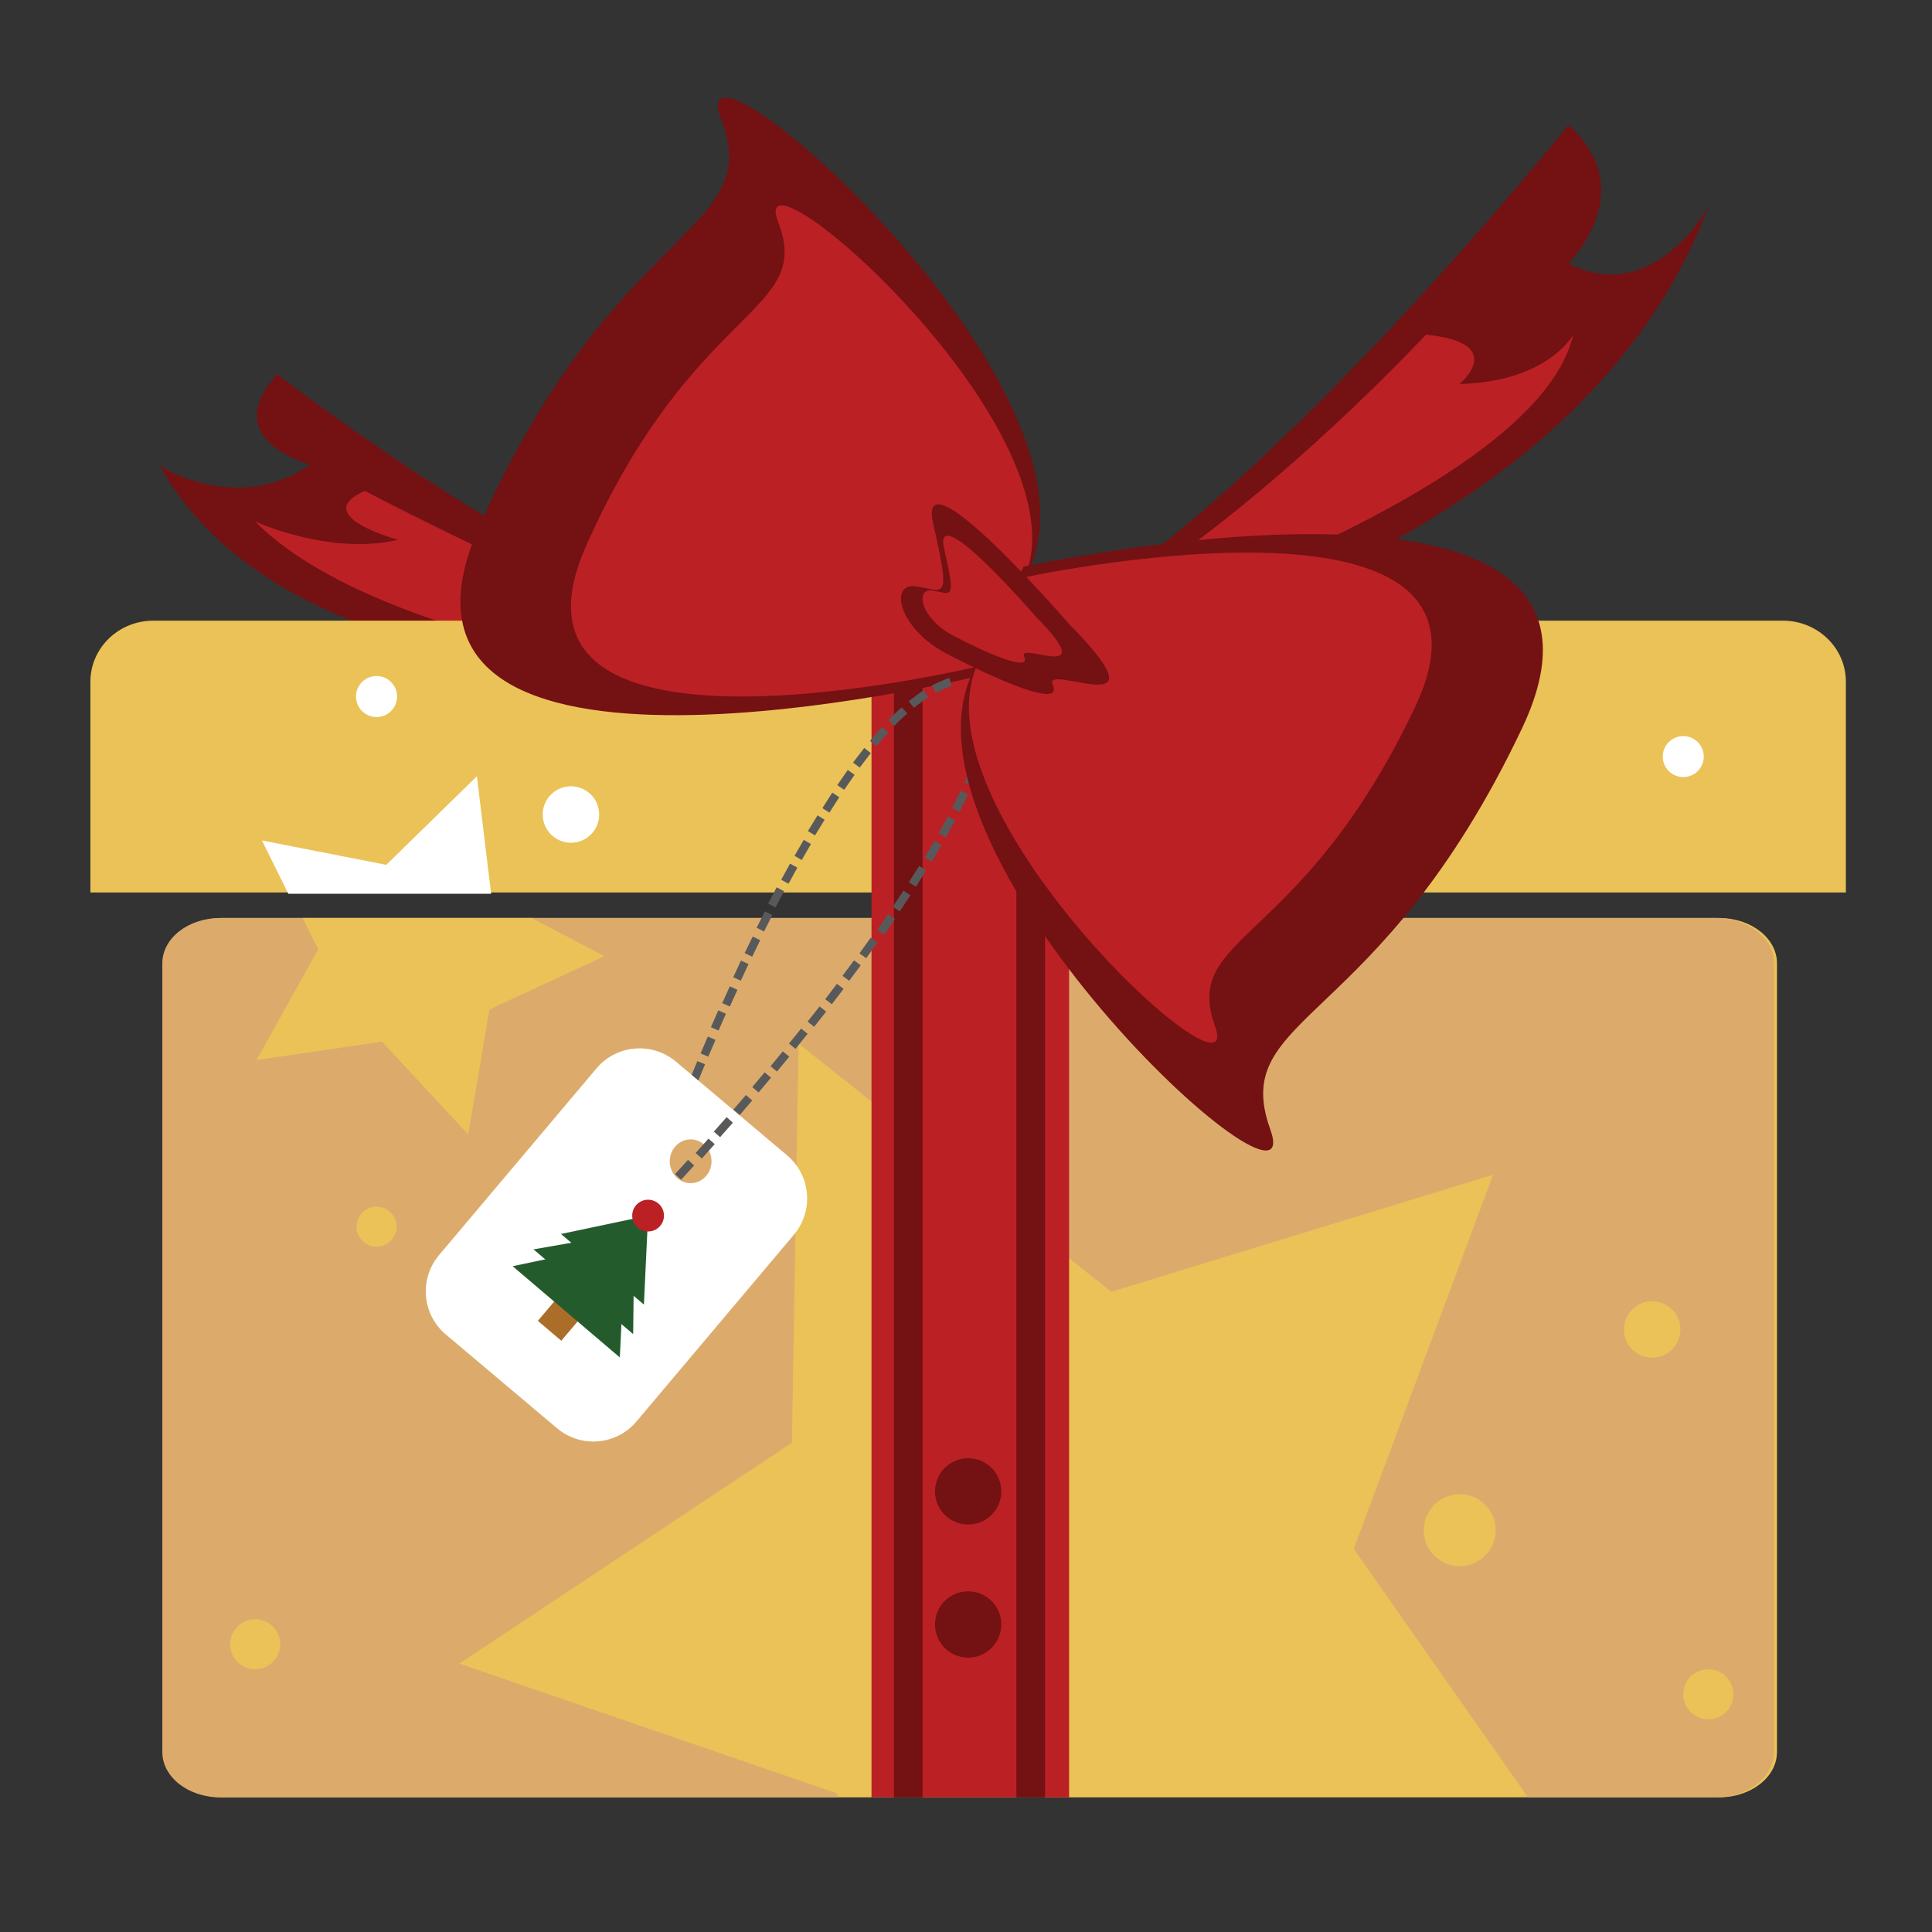 <?xml version="1.0" encoding="utf-8"?>
<!-- Generator: Adobe Illustrator 16.0.0, SVG Export Plug-In . SVG Version: 6.00 Build 0)  -->
<!DOCTYPE svg PUBLIC "-//W3C//DTD SVG 1.1//EN" "http://www.w3.org/Graphics/SVG/1.1/DTD/svg11.dtd">
<svg version="1.1" id="Layer_1" xmlns="http://www.w3.org/2000/svg" xmlns:xlink="http://www.w3.org/1999/xlink" x="0px" y="0px"
	 width="64px" height="64px" viewBox="0 0 64 64" enable-background="new 0 0 64 64" xml:space="preserve">
<rect x="0" y="0" width="64" height="64" fill="#333333" stroke="none"/>
<path fill="#741112" d="M31.207,22.787c0,0,20.284-2.442,25.382-15.926c0,0-1.801,3.307-4.639,1.866c0,0,2.449-2.394,0.008-4.586
	c0,0-17.73,22.126-22.418,16.461"/>
<path fill="#BB2025" d="M32.872,22.07c0,0,17.879-5.11,19.244-10.981c0,0-0.834,1.554-3.768,1.633c0,0,1.646-1.364-1.111-1.636
	c0,0-10.768,11.591-16.416,10.553"/>
<path fill="#741112" d="M28.198,22.052c0,0-17.782,2.469-22.905-6.619c0,0,2.586,1.646,4.982-0.044c0,0-3.104-0.818-1.088-2.992
	c0,0,16.557,12.923,20.352,7.652"/>
<path fill="#BB2025" d="M30.359,23.434c0,0-16.843-1.017-21.906-6.158c0,0,2.493,1.139,4.733,0.604c0,0-2.967-0.796-1.098-1.619
	c0,0,16.009,8.48,19.501,6.35"/>
<path fill="#EBC257" d="M58.864,58.039c0,0.828-0.855,1.5-1.916,1.5H7.391c-1.059,0-1.916-0.672-1.916-1.5V31.91
	c0-0.828,0.857-1.5,1.916-1.5h49.558c1.061,0,1.916,0.672,1.916,1.5V58.039z"/>
<path fill="#EBC257" d="M61.147,29.565v-6.984c0-1.116-0.934-2.021-2.088-2.021H5.081c-1.152,0-2.086,0.905-2.086,2.021v6.984
	H61.147z"/>
<path fill="#DCAB6B" d="M56.851,30.41H7.292c-1.058,0-1.915,0.672-1.915,1.5v26.129c0,0.828,0.857,1.5,1.915,1.5h20.467
	l-0.037-0.135l-12.507-4.295l11.018-7.314l0.221-13.223l10.36,8.219l12.645-3.875l-4.615,12.393l5.771,8.23h6.236
	c1.059,0,1.916-0.672,1.916-1.5V31.91C58.767,31.083,57.909,30.41,56.851,30.41z"/>
<rect x="28.87" y="20.673" fill="#BB2025" width="6.545" height="38.866"/>
<rect x="29.612" y="20.673" fill="#741112" width="0.949" height="38.866"/>
<rect x="33.669" y="20.673" fill="#741112" width="0.949" height="38.866"/>
<circle fill="#741112" cx="32.071" cy="53.813" r="1.098"/>
<circle fill="#741112" cx="32.071" cy="49.404" r="1.098"/>
<path fill="#741112" d="M32.519,22.371c0,0-21.135,5.17-16.638-4.947s9.489-9.668,8.005-13.49
	C22.4,0.111,37.126,12.927,34.034,18.998"/>
<path fill="#BB2025" d="M32.643,22.022c0,0-16.806,4.113-13.23-3.934c3.576-8.046,7.547-7.688,6.366-10.727
	c-1.18-3.04,10.532,7.151,8.073,11.979"/>
<polygon fill="#EBC257" points="10.027,30.41 10.541,31.448 8.499,35.115 12.653,34.506 15.511,37.58 16.213,33.441 20.022,31.673 
	17.608,30.41 "/>
<polygon fill="#FFFFFF" points="16.269,29.608 15.798,25.714 12.796,28.649 8.677,27.841 9.552,29.608 "/>
<g>
	<g>
		<g>
			<g>
				<g>
					<polygon fill="#58595B" points="22.345,37.787 22.087,37.689 21.875,38.262 22.135,38.354 					"/>
					
						<rect x="22.292" y="36.872" transform="matrix(0.93 0.367 -0.367 0.93 15.215 -5.639)" fill="#58595B" width="0.277" height="0.609"/>
					
						<rect x="22.623" y="36.03" transform="matrix(0.927 0.374 -0.374 0.927 15.261 -5.879)" fill="#58595B" width="0.276" height="0.608"/>
					
						<rect x="22.962" y="35.19" transform="matrix(0.924 0.382 -0.382 0.924 15.326 -6.136)" fill="#58595B" width="0.276" height="0.608"/>
					
						<rect x="23.31" y="34.355" transform="matrix(0.919 0.395 -0.395 0.919 15.596 -6.443)" fill="#58595B" width="0.277" height="0.608"/>
					
						<rect x="23.666" y="33.523" transform="matrix(0.915 0.402 -0.402 0.915 15.616 -6.717)" fill="#58595B" width="0.277" height="0.609"/>
					
						<rect x="24.031" y="32.695" transform="matrix(0.911 0.413 -0.413 0.911 15.787 -7.036)" fill="#58595B" width="0.277" height="0.609"/>
				</g>
			</g>
			<g>
				<g>
					
						<rect x="24.406" y="31.871" transform="matrix(0.906 0.422 -0.422 0.906 15.884 -7.355)" fill="#58595B" width="0.276" height="0.609"/>
					
						<rect x="24.79" y="31.052" transform="matrix(0.9 0.436 -0.436 0.9 16.161 -7.731)" fill="#58595B" width="0.277" height="0.609"/>
					
						<rect x="25.186" y="30.238" transform="matrix(0.893 0.449 -0.449 0.893 16.424 -8.122)" fill="#58595B" width="0.276" height="0.609"/>
					
						<rect x="25.594" y="29.43" transform="matrix(0.886 0.463 -0.463 0.886 16.678 -8.532)" fill="#58595B" width="0.276" height="0.609"/>
					
						<rect x="26.015" y="28.629" transform="matrix(0.878 0.479 -0.479 0.878 17.043 -8.989)" fill="#58595B" width="0.276" height="0.609"/>
					
						<rect x="26.452" y="27.837" transform="matrix(0.867 0.499 -0.499 0.867 17.581 -9.512)" fill="#58595B" width="0.276" height="0.61"/>
					
						<rect x="26.907" y="27.055" transform="matrix(0.853 0.521 -0.521 0.853 18.225 -10.086)" fill="#58595B" width="0.276" height="0.61"/>
				</g>
			</g>
			<g>
				<g>
					<polygon fill="#58595B" points="27.801,26.409 27.57,26.257 27.242,26.772 27.476,26.918 					"/>
					<polygon fill="#58595B" points="28.309,25.667 28.084,25.506 27.736,26.008 27.965,26.163 					"/>
					<polygon fill="#58595B" points="28.846,24.947 28.63,24.776 28.257,25.262 28.48,25.426 					"/>
					<polygon fill="#58595B" points="29.424,24.264 29.22,24.078 28.818,24.542 29.032,24.718 					"/>
					<path fill="#58595B" d="M30.055,23.636l-0.184-0.206c0,0-0.114,0.104-0.228,0.209c-0.115,0.104-0.216,0.219-0.216,0.219
						l0.199,0.192c0,0,0.099-0.113,0.209-0.213C29.945,23.737,30.055,23.636,30.055,23.636z"/>
					<path fill="#58595B" d="M30.752,23.098l-0.149-0.233c-0.012-0.014-0.503,0.367-0.503,0.366l0.175,0.214
						C30.275,23.446,30.744,23.083,30.752,23.098z"/>
					<path fill="#58595B" d="M31.529,22.727l-0.079-0.265c-0.012-0.027-0.585,0.242-0.585,0.242l0.132,0.243
						C30.997,22.947,31.522,22.7,31.529,22.727z"/>
				</g>
			</g>
		</g>
	</g>
</g>
<path fill="#FFFFFF" d="M21.082,47.09c-0.664,0.787-1.841,0.887-2.628,0.223l-3.686-3.107c-0.788-0.664-0.888-1.84-0.224-2.629
	l5.216-6.186c0.664-0.787,1.841-0.887,2.629-0.225l3.685,3.107c0.788,0.664,0.888,1.842,0.224,2.629L21.082,47.09z"/>
<ellipse fill="#DCAB6B" cx="22.878" cy="38.469" rx="0.692" ry="0.725"/>
<g>
	<g>
		<g>
			<g>
				<g>
					
						<rect x="22.561" y="38.426" transform="matrix(0.739 0.674 -0.674 0.739 32.018 -5.181)" fill="#58595B" width="0.275" height="0.639"/>
					
						<rect x="23.203" y="37.72" transform="matrix(0.747 0.665 -0.665 0.747 31.22 -5.889)" fill="#58595B" width="0.276" height="0.639"/>
					
						<rect x="23.837" y="37.008" transform="matrix(0.749 0.663 -0.663 0.749 30.753 -6.516)" fill="#58595B" width="0.277" height="0.64"/>
					
						<rect x="24.466" y="36.289" transform="matrix(0.759 0.651 -0.651 0.759 29.764 -7.197)" fill="#58595B" width="0.276" height="0.639"/>
					
						<rect x="25.086" y="35.564" transform="matrix(0.765 0.643 -0.643 0.765 29.007 -7.815)" fill="#58595B" width="0.276" height="0.64"/>
					
						<rect x="25.699" y="34.833" transform="matrix(0.772 0.636 -0.636 0.772 28.246 -8.408)" fill="#58595B" width="0.276" height="0.639"/>
					
						<rect x="26.305" y="34.095" transform="matrix(0.778 0.628 -0.628 0.778 27.485 -8.973)" fill="#58595B" width="0.277" height="0.64"/>
				</g>
			</g>
			<g>
				<g>
					
						<rect x="26.902" y="33.35" transform="matrix(0.784 0.621 -0.621 0.784 26.769 -9.513)" fill="#58595B" width="0.277" height="0.641"/>
					
						<rect x="27.491" y="32.599" transform="matrix(0.795 0.607 -0.607 0.795 25.657 -10.013)" fill="#58595B" width="0.276" height="0.64"/>
					
						<rect x="28.07" y="31.84" transform="matrix(0.802 0.597 -0.597 0.802 24.787 -10.481)" fill="#58595B" width="0.276" height="0.64"/>
					
						<rect x="28.637" y="31.073" transform="matrix(0.812 0.584 -0.584 0.812 23.737 -10.894)" fill="#58595B" width="0.276" height="0.639"/>
					
						<rect x="29.192" y="30.296" transform="matrix(0.824 0.567 -0.567 0.824 22.544 -11.236)" fill="#58595B" width="0.276" height="0.639"/>
					
						<rect x="29.733" y="29.509" transform="matrix(0.835 0.551 -0.551 0.835 21.36 -11.518)" fill="#58595B" width="0.277" height="0.639"/>
					
						<rect x="30.255" y="28.711" transform="matrix(0.848 0.53 -0.53 0.848 20.006 -11.696)" fill="#58595B" width="0.276" height="0.638"/>
				</g>
			</g>
			<g>
				<g>
					
						<rect x="30.756" y="27.898" transform="matrix(0.864 0.503 -0.503 0.864 18.411 -11.718)" fill="#58595B" width="0.276" height="0.638"/>
					<polygon fill="#58595B" points="31.643,27.173 31.399,27.044 31.092,27.603 31.333,27.738 					"/>
					<polygon fill="#58595B" points="32.072,26.313 31.821,26.196 31.542,26.768 31.789,26.894 					"/>
					<polygon fill="#58595B" points="32.453,25.427 32.195,25.329 31.953,25.915 32.206,26.026 					"/>
					<path fill="#58595B" d="M32.75,24.505l-0.268-0.07c0,0-0.041,0.152-0.082,0.303c-0.052,0.149-0.103,0.299-0.103,0.299
						l0.26,0.09c0,0,0.054-0.153,0.106-0.307C32.707,24.662,32.75,24.505,32.75,24.505z"/>
					<path fill="#58595B" d="M32.925,23.543l-0.275-0.022c0.023,0-0.09,0.616-0.09,0.616l0.271,0.058
						C32.83,24.195,32.948,23.548,32.925,23.543z"/>
					<path fill="#58595B" d="M32.862,22.551l-0.268,0.066c0.029-0.009,0.084,0.602,0.07,0.602l0.276,0
						C32.957,23.22,32.896,22.546,32.862,22.551z"/>
				</g>
			</g>
		</g>
	</g>
</g>
<path fill="#741112" d="M33.907,18.772c0,0,21.256-4.648,16.512,5.355c-4.748,10.003-9.729,9.431-8.338,13.289
	s-13.015-9.318-9.775-15.31"/>
<path fill="#BB2025" d="M33.749,19.162c0,0,16.9-3.696,13.129,4.259c-3.775,7.956-7.734,7.499-6.629,10.568
	c1.105,3.068-10.351-7.411-7.774-12.176"/>
<path fill="#741112" d="M35.415,20.673c0,0-5.096-5.902-4.499-3.306c0.598,2.596,0.368,2.211-0.555,2.058s-0.615,1.384,0.999,2.229
	c1.615,0.845,3.876,1.844,3.513,1.038C34.511,21.884,38.835,24.138,35.415,20.673z"/>
<path fill="#BB2025" d="M34.29,20.401c0,0-3.412-3.952-3.012-2.214c0.4,1.738,0.246,1.48-0.372,1.378
	c-0.617-0.103-0.412,0.926,0.669,1.492c1.08,0.566,2.595,1.235,2.351,0.695C33.685,21.212,36.579,22.72,34.29,20.401z"/>
<circle fill="#EBC257" cx="48.357" cy="50.689" r="1.192"/>
<circle fill="#EBC257" cx="12.473" cy="40.635" r="0.663"/>
<circle fill="#EBC257" cx="8.453" cy="54.467" r="0.829"/>
<circle fill="#EBC257" cx="54.73" cy="44.041" r="0.935"/>
<circle fill="#EBC257" cx="56.59" cy="56.125" r="0.829"/>
<circle fill="#FFFFFF" cx="18.913" cy="26.982" r="0.935"/>
<circle fill="#FFFFFF" cx="55.76" cy="25.063" r="0.679"/>
<circle fill="#FFFFFF" cx="12.473" cy="23.074" r="0.68"/>
<rect x="18.331" y="42.362" transform="matrix(0.763 0.647 -0.647 0.763 32.49 -1.904)" fill="#AB6E29" width="1.018" height="1.935"/>
<polygon fill="#245B2D" points="18.583,40.877 21.469,40.268 21.33,43.215 "/>
<polygon fill="#245B2D" points="17.673,41.387 21.014,40.803 20.974,44.193 "/>
<polygon fill="#245B2D" points="16.982,41.945 20.712,41.158 20.533,44.967 "/>
<circle fill="#BB2025" cx="21.469" cy="40.268" r="0.526"/>
</svg>
